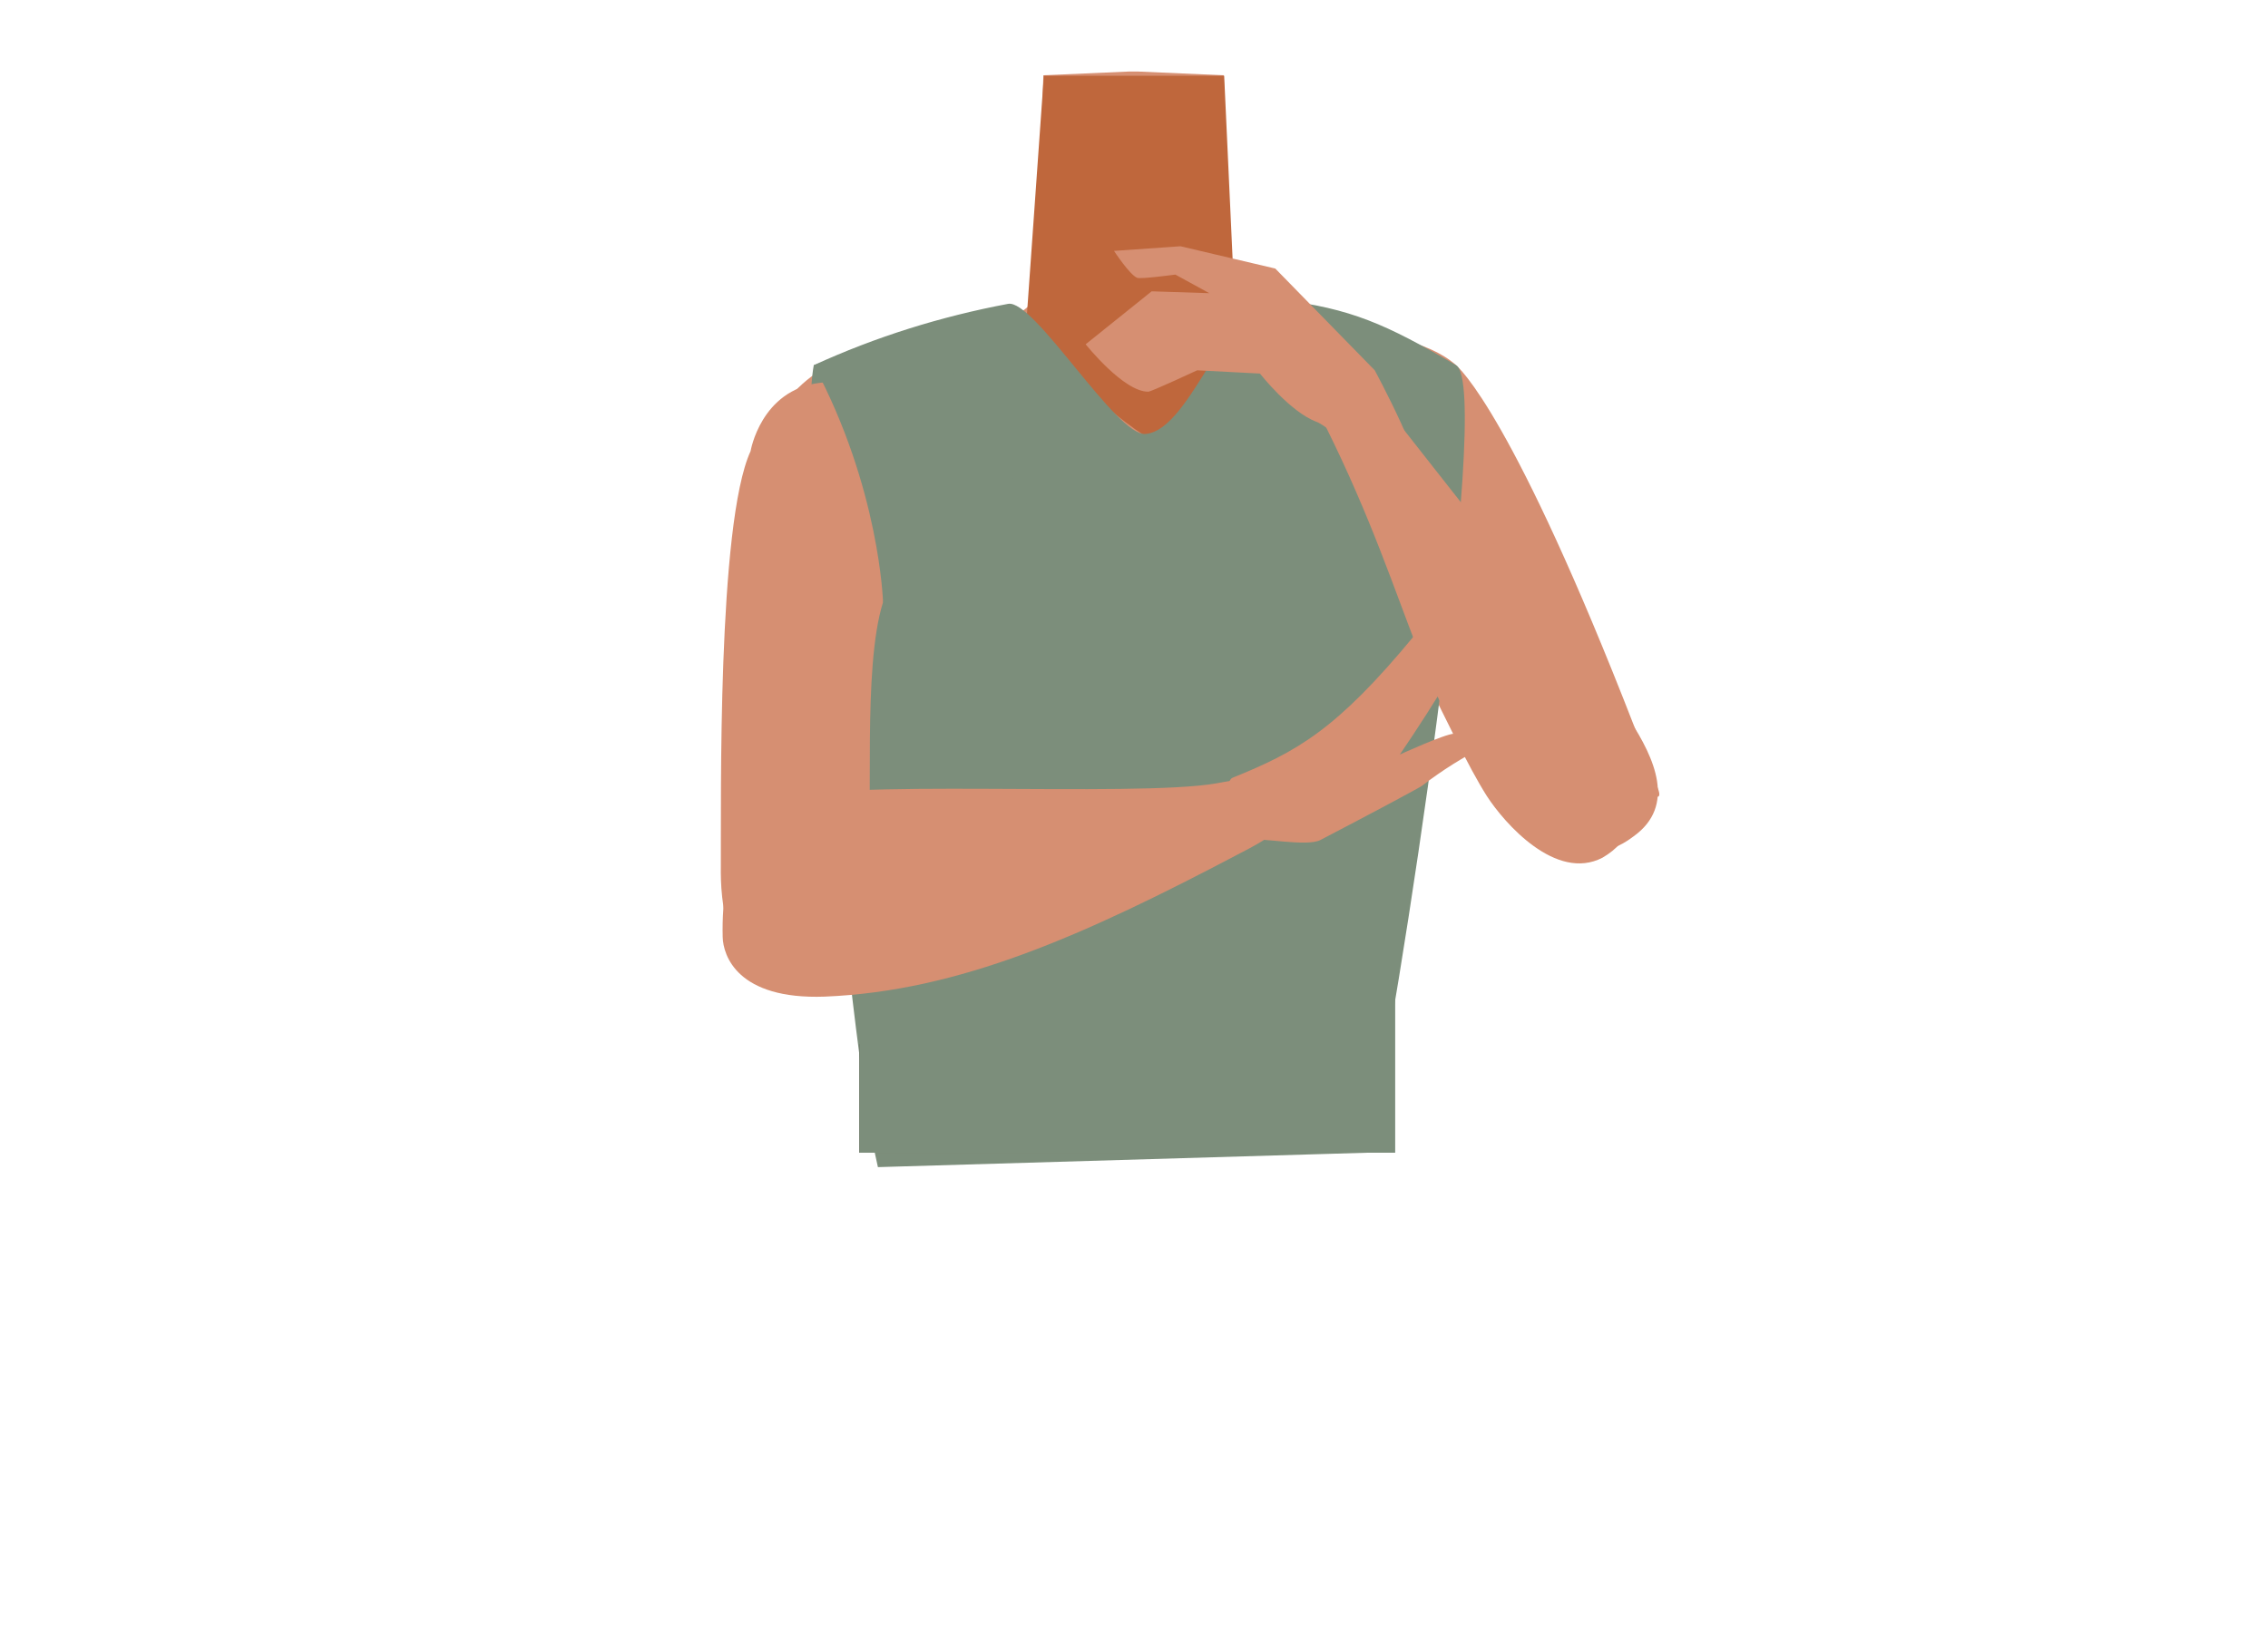 <?xml version="1.0" encoding="utf-8"?>
<!-- Generator: Adobe Illustrator 26.0.1, SVG Export Plug-In . SVG Version: 6.00 Build 0)  -->
<svg version="1.1" id="Calque_1" xmlns="http://www.w3.org/2000/svg" xmlns:xlink="http://www.w3.org/1999/xlink" x="0px" y="0px"
	 viewBox="0 0 488 354.5" style="enable-background:new 0 0 488 354.5;" xml:space="preserve">
<style type="text/css">
	.st0{fill:#D68F72;}
	.st1{fill:#BF673C;}
	.st2{fill:#7C8E7B;}
	.st3{fill:#423632;}
</style>
<g id="Calque_10">
	<path class="st0" d="M271,87.2c0,19.8,12.9,25.2,19.5,32.2c10.5,11.1,21.4,39.3,29.4,51.9c3.8,5.9,14.9,18.5,24.9,13.3l0,0
		c12.6-7.3,5.6-23.3,2.5-29.4c-6.2-12.2-26.6-65.7-40.1-76.7c0,0-13.1-11.9-25.3-7.7C274.1,73.6,271,79,271,87.2L271,87.2z"/>
	<path class="st0" d="M244,166.5c-5.5-3.6-8-0.6-13.7,2.5c-9.8,5.3-15.8,23.7-26.7,26.2c-3.9,0.9-1-16.3-2-22.6
		c-1.5-9.3-9.2-26.3-20.1-35.6c-9.2-7.9-14.1-3.6-18.1-16.2c-7-22,6.1-38.6,16-42.5c15.2-5.9,37.1-5.1,43.5-14.2l0.9-27.7l0.7-20.2
		l18.3-0.8h2.2l18.3,0.8l0.7,20.2l0.9,27.7c6.4,9.1,36,3.7,48.3,14.4c2.6,2.3,15.8,17.3,43.5,91.1c4.7,12.4-41-40.5-50.3-32.6
		c-10.9,9.3-6.9,27.5-8.4,36.9c-1,6.3-9.9,22.2-13.7,21.3c-10.8-2.5-16.9-20.9-26.7-26.2C252,165.9,249.5,163,244,166.5"/>
	<path class="st1" d="M220.8,70c0,0,36.7,44.4,46.1,22.2l-3.5-75.9h-38.8L220.8,70z"/>
	<path class="st2" d="M294.1,248.1c6.5-28,27.4-164.6,19.2-169.5c-15.2-8.9-22.6-12.2-38-14.1c-11.1-1.3-18.7,28-28.8,28.9
		c-6.3,0.6-24-29.1-29.6-28c-14.4,2.7-28.5,7.1-41.8,13.2c-3.7,19.2,7.2,144.8,13.8,172.6"/>
	<path class="st0" d="M193.3,92.2c8.6,17.8-0.5,28.2-3.3,37.4c-4.5,14.5-1.9,44.6-3.4,59.4c-0.7,7-5.2,23.1-16.4,22.8l0,0
		c-14.4-1.1-15.2-18.6-15.1-25.3c0.1-13.7-0.8-73.7,6.4-89.4c0,0,2.2-13.2,14.9-14.7C184.5,81.3,189.7,84.9,193.3,92.2L193.3,92.2z"
		/>
	<path class="st0" d="M155.5,201.7c-0.4-16.5,5.2-25.9,12.4-29.4c10.3-4.9,76.1-0.6,93.8-3.7c10-1.8,15.3-3,16.9,2.9
		c1.5,5.3-7.8,10.1-11.5,12c-34.1,18-60.7,29.8-89.6,31C158.6,215.2,155.6,205.6,155.5,201.7z"/>
	<path class="st0" d="M306,169.1c4.3-3.3,8.9-6.2,13.7-8.6c0,0-4.2-2.7-6.8-2.6c-2.1,0.1-11.7,4.5-11.7,4.5l0,0
		c16.3-23.9,25.2-43.3,26.1-46.2c0.7-2-1.6-8.1-1.6-8.1s-16.3,22.6-21.3,28.6c-16.9,20.5-25.4,25.1-39.2,30.7
		c-2.4,1-1.1,15,4.1,13.4c1.8-0.6,11.9,1.5,14.8,0C295.6,174.8,305.7,169.4,306,169.1z"/>
	<rect x="184.9" y="224.7" class="st3" width="109.2" height="23.4"/>
	<path class="st0" d="M239.7,54l14.3-1l20.4,4.8l21.4,21.9c0,0,12.2,22.6,8.9,23.7c-5,1.8-17.9-11.3-21.4-12.6
		c-5.7-2.1-12.2-10.4-12.2-10.4l-13.5-0.7c0,0-9.9,4.6-10.5,4.6c-5.3,0.1-13.5-10.2-13.5-10.2l14.2-11.4l12.4,0.4l-7.3-4
		c0,0-7.4,1-8.2,0.7C243.1,59.2,239.7,54,239.7,54z"/>
	<path class="st0" d="M351.5,180c9.2-6.6,4.5-16.8-0.8-25c-3.8-5.9-45.8-58.7-57-73.2c-6.4-8.2-9.5-12.7-14.6-9.3
		c-4.6,3.1,4.3,15.5,6.1,19.2c19.7,39.6,20.1,62.3,41.1,83C340.1,188.2,348.4,182.3,351.5,180z"/>
	<path class="st2" d="M190,129.6c0,0-0.7-24.5-14.9-51l24.3-8.6l27.4,48.9L190,129.6z"/>
	<polygon class="st2" points="184.9,248.1 184.9,217.4 300.2,211 300.2,248.1 	"/>
</g>
</svg>
